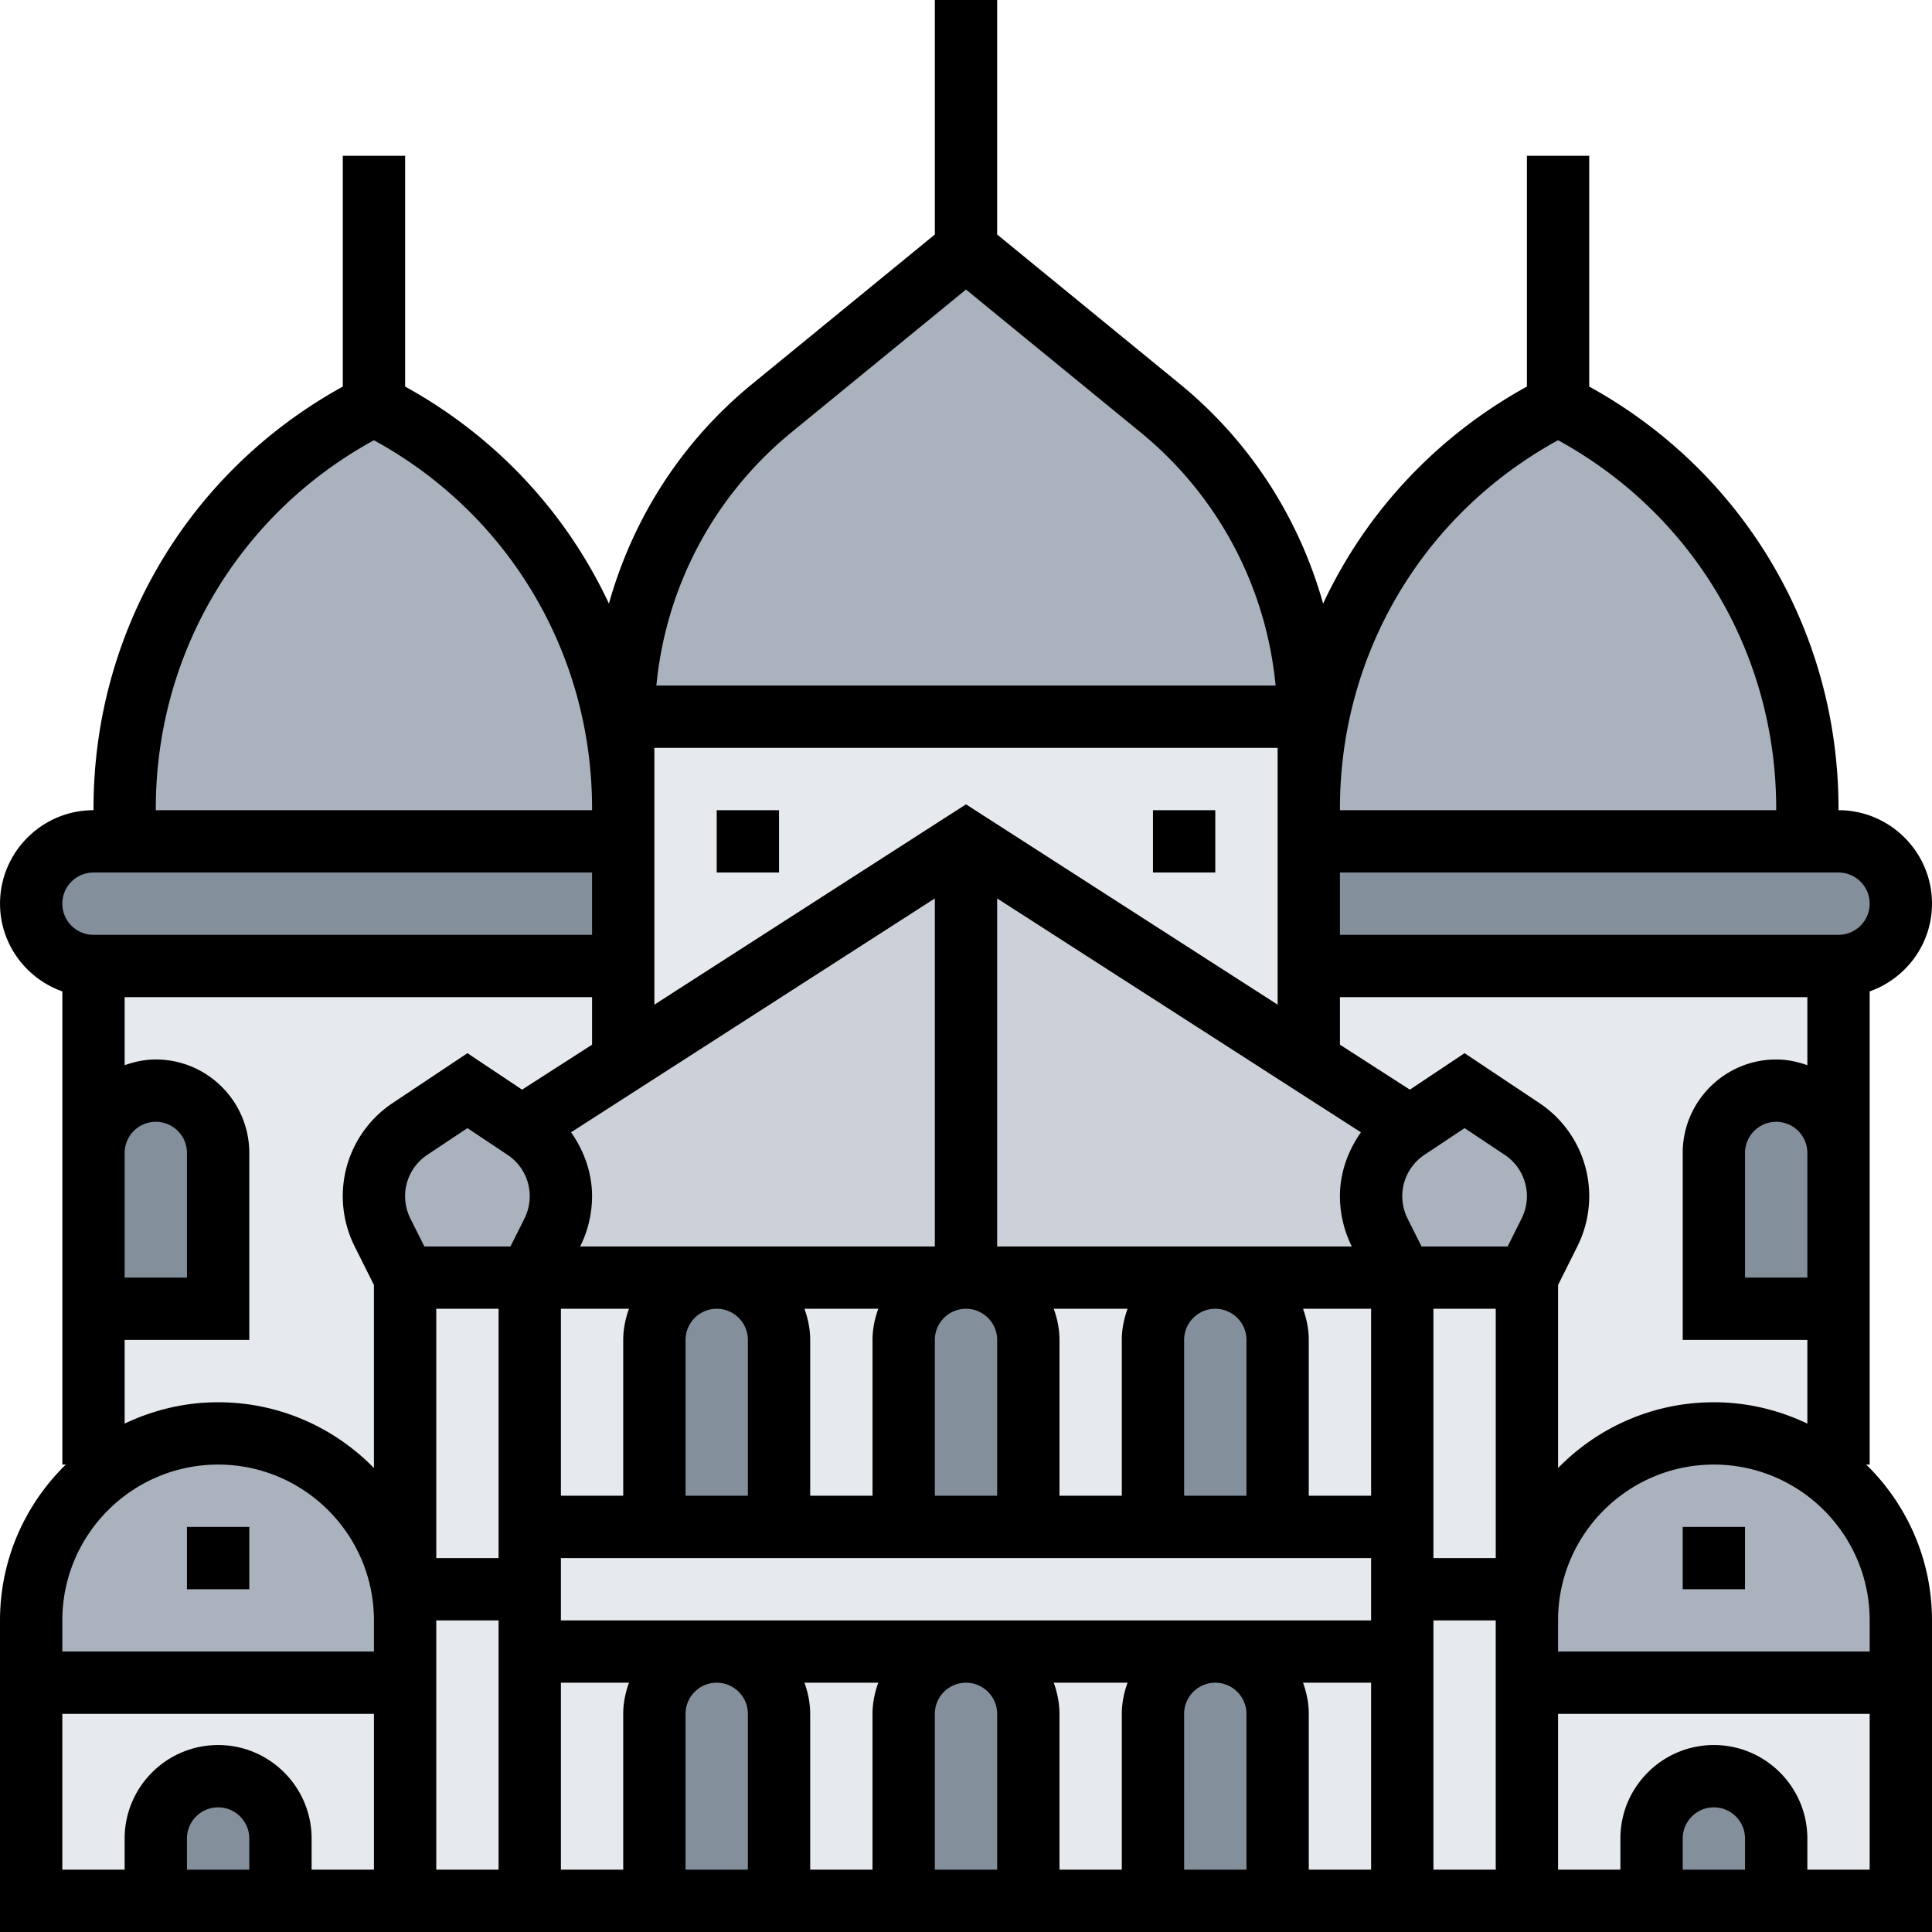 <svg height="496pt" viewBox="0 0 496 496" width="496pt" xmlns="http://www.w3.org/2000/svg"><g fill="#e6e9ed"><path d="M104 432v56H72v-16c0-4.398-1.762-8.398-4.719-11.281C64.398 457.762 60.398 456 56 456c-8.8 0-16 7.2-16 16v16H8v-56zm0 0M488 432v56h-32v-16c0-8.8-7.2-16-16-16-4.398 0-8.398 1.762-11.281 4.719C425.762 463.602 424 467.602 424 472v16h-32v-56zm0 0M248 424h64c-8.8 0-16 7.2-16 16v48h-32v-48c0-4.398-1.762-8.398-4.719-11.281C256.398 425.762 252.398 424 248 424zm0 0M184 424h64c-8.8 0-16 7.2-16 16v48h-32v-48c0-4.398-1.762-8.398-4.719-11.281C192.398 425.762 188.398 424 184 424zm0 0M136 424v64h-32v-80h32zm0 0M136 424h48c-8.8 0-16 7.2-16 16v48h-32zm0 0M360 424v64h-32v-48c0-4.398-1.762-8.398-4.719-11.281C320.398 425.762 316.398 424 312 424zm0 0M360 408v16H136v-32h224zm0 0M392 432v56h-32v-80h32zm0 0"/></g><path d="M400 307.121c0 3.2-.719 6.399-2.16 9.277L392 328h-32l-5.84-11.602c-1.441-2.878-2.16-6.078-2.16-9.277 0-6.96 3.441-13.441 9.2-17.281L376 280l14.8 9.84c5.759 3.84 9.2 10.32 9.2 17.281zm0 0M144 307.121c0 3.2-.719 6.399-2.16 9.277L136 328h-32l-5.84-11.602C96.72 313.52 96 310.32 96 307.121c0-6.96 3.441-13.441 9.2-17.281L120 280l14.8 9.84c5.759 3.84 9.2 10.32 9.2 17.281zm0 0" fill="#aab2bd"/><path d="M136 392v16h-32v-80h32zm0 0M136 328h48c-8.8 0-16 7.2-16 16v48h-32zm0 0M184 328h64c-8.8 0-16 7.2-16 16v48h-32v-48c0-4.398-1.762-8.398-4.719-11.281C192.398 329.762 188.398 328 184 328zm0 0M248 328h64c-8.8 0-16 7.2-16 16v48h-32v-48c0-4.398-1.762-8.398-4.719-11.281C256.398 329.762 252.398 328 248 328zm0 0M360 328v64h-32v-48c0-4.398-1.762-8.398-4.719-11.281C320.398 329.762 316.398 328 312 328zm0 0M392 328v80h-32v-80zm0 0" fill="#e6e9ed"/><path d="M472 336v40l-5.121.238A47.853 47.853 0 0 0 440 368c-26.48 0-48 21.52-48 48v-88l5.84-11.602c1.441-2.878 2.16-6.078 2.16-9.277 0-6.96-3.441-13.441-9.2-17.281L376 280l-14.8 9.84L360 288l-24.238-15.602L336 272v-24h136v48c0-8.8-7.2-16-16-16-4.398 0-8.398 1.762-11.281 4.719C441.762 287.602 440 291.602 440 296v40zm0 0" fill="#e6e9ed"/><path d="M360 288l1.2 1.84c-5.759 3.84-9.2 10.32-9.2 17.281 0 3.2.719 6.399 2.16 9.277L360 328H248V216l87.762 56.398zm0 0M248 216v112H136l5.84-11.602c1.441-2.878 2.16-6.078 2.16-9.277 0-6.96-3.441-13.441-9.2-17.281L136 288l24.238-15.602zm0 0" fill="#ccd1d9"/><path d="M336 248v24l-.238.398L248 216l-87.762 56.398L160 272v-86.719V184h176v1.281zm0 0" fill="#e6e9ed"/><path d="M160 272l.238.398L136 288l-1.2 1.84L120 280l-14.8 9.84c-5.759 3.84-9.2 10.32-9.2 17.281 0 3.2.719 6.399 2.16 9.277L104 328v88c0-13.281-5.36-25.281-14.078-33.922C81.282 373.36 69.282 368 56 368c-11.602 0-22.238 4.078-30.559 10.96L24 376v-40h32v-40c0-4.398-1.762-8.398-4.719-11.281C48.398 281.762 44.398 280 40 280c-8.8 0-16 7.2-16 16v-48h136zm0 0" fill="#e6e9ed"/><path d="M472 216c8.8 0 16 7.2 16 16 0 4.398-1.762 8.398-4.719 11.281C480.398 246.238 476.398 248 472 248H336v-32zm0 0M160 216v32H24c-4.398 0-8.398-1.762-11.281-4.719C9.762 240.398 8 236.398 8 232c0-8.8 7.2-16 16-16zm0 0" fill="#838f9b"/><path d="M488 416v16h-96v-16c0-26.48 21.52-48 48-48 9.922 0 19.2 3.04 26.879 8.238a49.203 49.203 0 0 1 7.043 5.84C482.64 390.718 488 402.718 488 416zm0 0" fill="#aab2bd"/><path d="M472 296v40h-32v-40c0-4.398 1.762-8.398 4.719-11.281C447.602 281.762 451.602 280 456 280c8.8 0 16 7.2 16 16zm0 0" fill="#838f9b"/><path d="M464 207.52V216H336v-8.48c0-21.918 6.238-42.88 17.281-60.88C364.398 128.72 380.398 113.763 400 104c39.2 19.602 64 59.68 64 103.52zm0 0" fill="#aab2bd"/><path d="M456 472v16h-32v-16c0-4.398 1.762-8.398 4.719-11.281C431.602 457.762 435.602 456 440 456c8.8 0 16 7.2 16 16zm0 0" fill="#838f9b"/><path d="M336 184H160a104.037 104.037 0 0 1 38.16-79.2L248 64l49.84 40.8A104.037 104.037 0 0 1 336 184zm0 0" fill="#aab2bd"/><path d="M328 440v48h-32v-48c0-8.8 7.2-16 16-16 4.398 0 8.398 1.762 11.281 4.719C326.238 431.602 328 435.602 328 440zm0 0M328 344v48h-32v-48c0-8.8 7.2-16 16-16 4.398 0 8.398 1.762 11.281 4.719C326.238 335.602 328 339.602 328 344zm0 0M264 440v48h-32v-48c0-8.8 7.2-16 16-16 4.398 0 8.398 1.762 11.281 4.719C262.238 431.602 264 435.602 264 440zm0 0M264 344v48h-32v-48c0-8.8 7.2-16 16-16 4.398 0 8.398 1.762 11.281 4.719C262.238 335.602 264 339.602 264 344zm0 0M200 440v48h-32v-48c0-8.8 7.2-16 16-16 4.398 0 8.398 1.762 11.281 4.719C198.238 431.602 200 435.602 200 440zm0 0M200 344v48h-32v-48c0-8.8 7.2-16 16-16 4.398 0 8.398 1.762 11.281 4.719C198.238 335.602 200 339.602 200 344zm0 0" fill="#838f9b"/><path d="M160 207.52V216H32v-8.48c0-43.84 24.8-83.918 64-103.52 19.602 9.762 35.602 24.719 46.719 42.64 11.043 18 17.281 38.962 17.281 60.88zm0 0M104 416v16H8v-16c0-14.879 6.8-28.238 17.441-37.04C33.761 372.079 44.398 368 56 368c13.281 0 25.281 5.36 33.922 14.078C98.64 390.718 104 402.718 104 416zm0 0" fill="#aab2bd"/><path d="M72 472v16H40v-16c0-8.8 7.2-16 16-16 4.398 0 8.398 1.762 11.281 4.719C70.238 463.602 72 467.602 72 472zm0 0M56 296v40H24v-40c0-8.8 7.2-16 16-16 4.398 0 8.398 1.762 11.281 4.719C54.238 287.602 56 291.602 56 296zm0 0" fill="#838f9b"/><path d="M48 392h16v16H48zm0 0M296 208h16v16h-16zm0 0M184 208h16v16h-16zm0 0"/><path d="M479.113 376H480V254.527c9.29-3.312 16-12.113 16-22.527 0-13.23-10.77-24-24-24v-.45c0-45.495-24.426-86.503-64-108.304V40h-16v59.246c-23.375 12.875-41.45 32.45-52.32 55.715-6.137-21.883-18.703-41.594-36.75-56.36L256 60.208V0h-16v60.207l-46.922 38.395c-18.055 14.765-30.613 34.476-36.75 56.359-10.879-23.266-28.945-42.84-52.32-55.715V40h-16v59.246c-39.574 21.8-64 62.809-64 108.305V208c-13.23 0-24 10.77-24 24 0 10.414 6.71 19.215 16 22.527V376h.887C6.48 386.176 0 400.336 0 416v80h496v-80c0-15.664-6.48-29.824-16.887-40zM440 360c-15.664 0-29.824 6.48-40 16.887v-46.992l4.969-9.934A28.951 28.951 0 0 0 408 307.105c0-9.632-4.785-18.57-12.8-23.921L376 270.383l-14.04 9.36L344 268.198V256h120v17.473c-2.512-.899-5.184-1.473-8-1.473-13.23 0-24 10.77-24 24v48h32v21.48c-7.29-3.472-15.406-5.48-24-5.48zm-334.656-47.191a12.987 12.987 0 0 1-1.344-5.704c0-4.273 2.129-8.234 5.672-10.609L120 289.617l10.328 6.88A12.745 12.745 0 0 1 136 307.104c0 1.965-.473 3.942-1.344 5.696L131.055 320h-22.11zM168 216v-24h160v65.922l-80-51.426-80 51.426zm-24 200v-16h208v16zm17.473-80c-.899 2.512-1.473 5.184-1.473 8v40h-16v-48zM352 384h-16v-40c0-2.816-.574-5.488-1.473-8H352zm-32-40v40h-16v-40c0-4.406 3.586-8 8-8s8 3.594 8 8zm-32 0v40h-16v-40c0-2.816-.574-5.488-1.473-8h18.953c-.906 2.512-1.48 5.184-1.48 8zm-40-8c4.414 0 8 3.594 8 8v40h-16v-40c0-4.406 3.586-8 8-8zm-24 8v40h-16v-40c0-2.816-.574-5.488-1.473-8h18.953c-.906 2.512-1.48 5.184-1.48 8zm-32 0v40h-16v-40c0-4.406 3.586-8 8-8s8 3.594 8 8zm176-8h16v64h-16zm22.656-23.2l-3.601 7.2h-22.11l-3.601-7.191a12.987 12.987 0 0 1-1.344-5.704c0-4.273 2.129-8.234 5.672-10.609L376 289.617l10.328 6.88A12.745 12.745 0 0 1 392 307.104c0 1.965-.473 3.934-1.344 5.696zm-43.625 7.16l.024.04H256v-89.344l93.39 60.04c-3.35 4.769-5.39 10.394-5.39 16.41 0 4.43 1.047 8.878 3.031 12.855zM240 230.657V320h-91.055l.024-.047A28.894 28.894 0 0 0 152 307.105c0-6.007-2.04-11.64-5.39-16.41zM112 336h16v64h-16zm32 96h17.473c-.899 2.512-1.473 5.184-1.473 8v40h-16zm32 8c0-4.406 3.586-8 8-8s8 3.594 8 8v40h-16zm30.527-8h18.953c-.906 2.512-1.48 5.184-1.48 8v40h-16v-40c0-2.816-.574-5.488-1.473-8zM240 440c0-4.406 3.586-8 8-8s8 3.594 8 8v40h-16zm30.527-8h18.953c-.906 2.512-1.48 5.184-1.48 8v40h-16v-40c0-2.816-.574-5.488-1.473-8zM304 440c0-4.406 3.586-8 8-8s8 3.594 8 8v40h-16zm30.527-8H352v48h-16v-40c0-2.816-.574-5.488-1.473-8zM368 416h16v64h-16zm96-88h-16v-32c0-4.406 3.586-8 8-8s8 3.594 8 8zm16-96c0 4.406-3.586 8-8 8H344v-16h128c4.414 0 8 3.594 8 8zm-80-118.977c34.648 18.938 56 54.793 56 94.528V208H344v-.45c0-39.734 21.352-75.59 56-94.527zm-196.8-2.039L248 74.336l44.8 36.648c19.954 16.329 32.247 39.649 34.688 65.016H168.512c2.441-25.367 14.746-48.687 34.687-65.016zM40 207.551c0-39.735 21.352-75.59 56-94.528 34.648 18.938 56 54.793 56 94.528V208H40zM24 224h128v16H24c-4.414 0-8-3.594-8-8s3.586-8 8-8zm8 72c0-4.406 3.586-8 8-8s8 3.594 8 8v32H32zm0 48h32v-48c0-13.23-10.77-24-24-24-2.816 0-5.488.574-8 1.473V256h120v12.2l-17.96 11.542-14.04-9.36-19.2 12.802A28.695 28.695 0 0 0 88 307.105c0 4.438 1.047 8.88 3.031 12.856L96 329.887v46.992C85.824 366.48 71.664 360 56 360c-8.594 0-16.71 2.008-24 5.48zm24 32c22.055 0 40 17.945 40 40v8H16v-8c0-22.055 17.945-40 40-40zm-40 64h80v40H80v-8c0-13.23-10.77-24-24-24s-24 10.77-24 24v8H16zm48 40H48v-8c0-4.406 3.586-8 8-8s8 3.594 8 8zm48-64h16v64h-16zm336 64h-16v-8c0-4.406 3.586-8 8-8s8 3.594 8 8zm16 0v-8c0-13.23-10.77-24-24-24s-24 10.77-24 24v8h-16v-40h80v40zm16-56h-80v-8c0-22.055 17.945-40 40-40s40 17.945 40 40zm0 0"/><path d="M432 392h16v16h-16zm0 0"/></svg>
